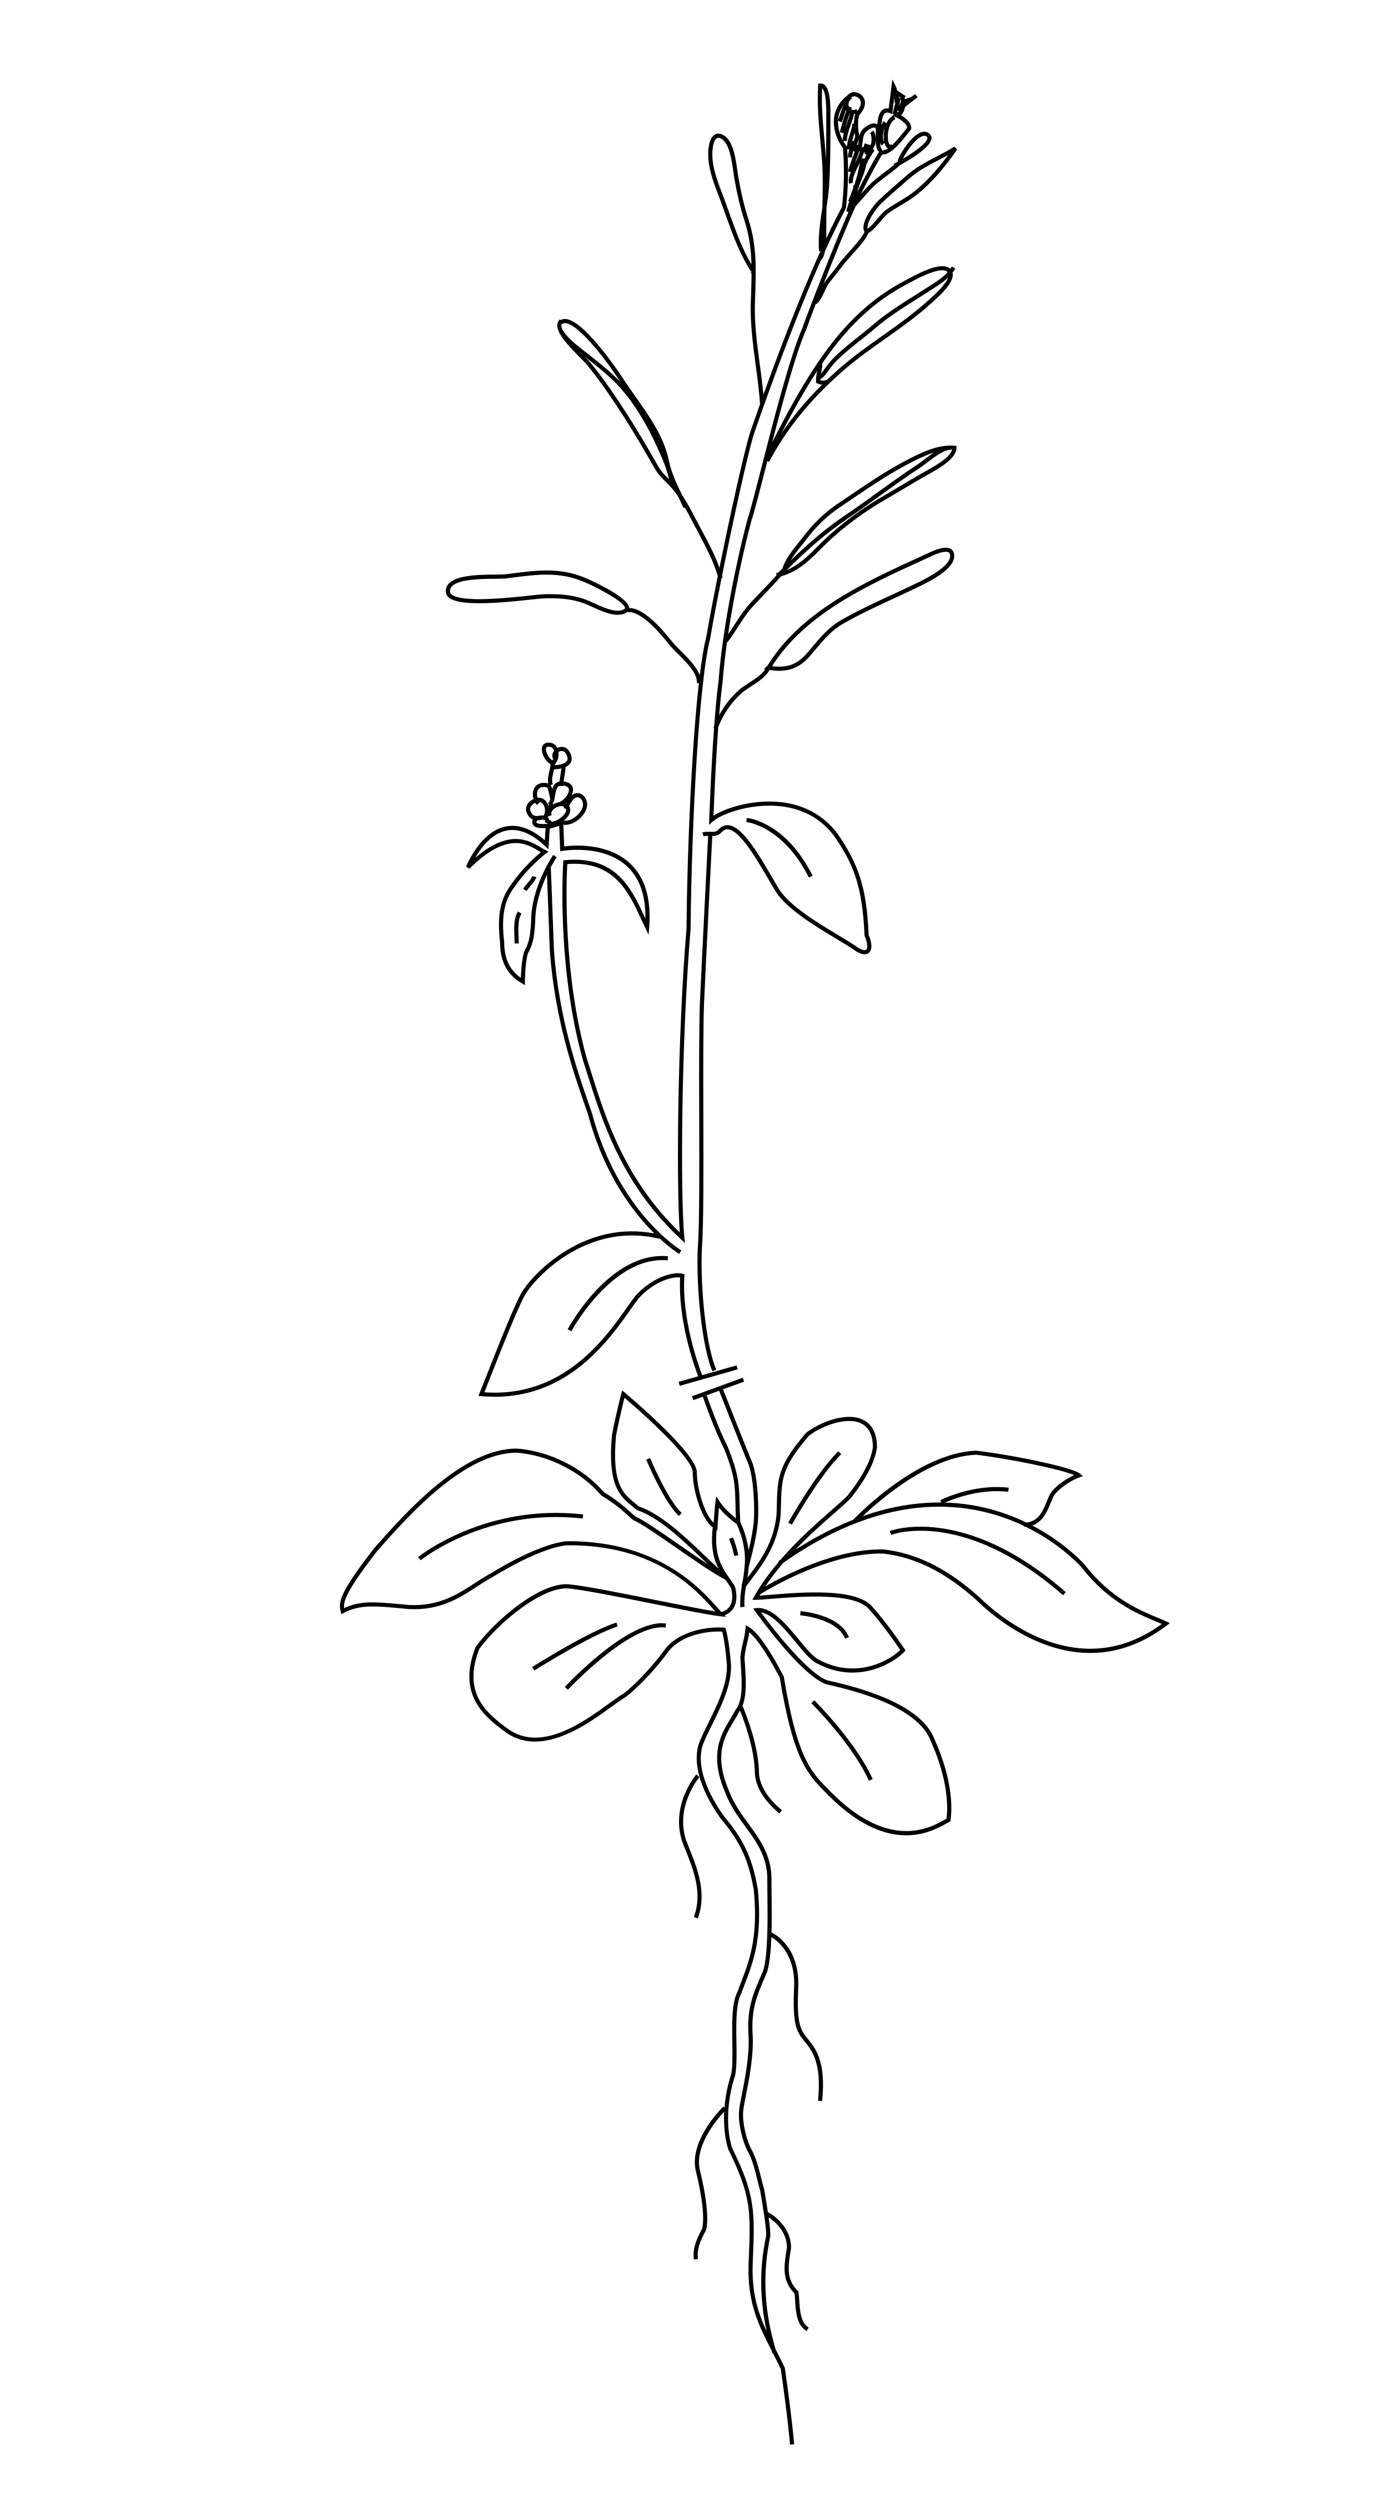 <svg width="250" height="450" xmlns="http://www.w3.org/2000/svg">
 <g>
  <title>Arabidopsis thaliana</title>
  <g id="outlines">
   <path id="svg_1" d="m124.974,345.066l0.7,0.258c1.702,-4.563 -0.082,-9.022 -1.515,-12.603c-0.186,-0.465 -0.368,-0.919 -0.533,-1.35c-2.14,-6.197 2.309,-11.438 2.354,-11.491l-0.565,-0.483c-0.048,0.055 -4.776,5.608 -2.49,12.225c0.171,0.447 0.354,0.903 0.542,1.373c1.457,3.642 3.11,7.773 1.508,12.07z"/>
   <path id="svg_2" d="m151.511,261.752l-0.527,-0.523c-4.093,4.063 -8.815,12.503 -9.014,12.859l0.653,0.359c0.048,-0.087 4.87,-8.705 8.889,-12.695z"/>
   <path id="svg_3" d="m152.204,294.955l0.698,-0.262c-1.558,-4.061 -8.419,-4.659 -8.711,-4.682l-0.06,0.738c0.066,0.004 6.682,0.577 8.074,4.206z"/>
   <path id="svg_4" d="m111.04,292.062c-4.841,1.477 -14.776,7.737 -15.197,8.005l0.401,0.625c0.102,-0.064 10.27,-6.471 15.015,-7.922l-0.219,-0.708z"/>
   <path id="svg_5" d="m101.738,303.646l0.548,0.504c0.113,-0.121 11.331,-12.066 17.577,-11.182l0.106,-0.733c-6.652,-0.941 -17.76,10.907 -18.23,11.411z"/>
   <path id="svg_6" d="m75.292,280.278l0.475,0.571c0.116,-0.096 11.828,-9.511 29.186,-7.511l0.086,-0.736c-17.669,-2.028 -29.628,7.578 -29.747,7.676z"/>
   <path id="svg_7" d="m117.09,262.459l-0.689,0.284c0.131,0.314 3.232,7.696 5.872,10.131l0.508,-0.542c-2.522,-2.327 -5.66,-9.798 -5.691,-9.873z"/>
   <path id="svg_8" d="m131.318,276.998c0.007,0.018 0.732,1.828 0.909,3.064l0.739,-0.105c-0.191,-1.325 -0.924,-3.156 -0.956,-3.233l-0.692,0.274z"/>
   <path id="svg_9" d="m157.182,320.229c-2.978,-6.651 -10.446,-14.111 -10.521,-14.184l-0.527,0.522c0.074,0.076 7.446,7.437 10.366,13.965l0.683,-0.303z"/>
   <path id="svg_10" d="m210.151,291.896c-0.494,-0.231 -1.059,-0.466 -1.682,-0.725c-3.357,-1.398 -8.43,-3.505 -13.12,-9.559c-0.82,-0.896 -4.076,-4.23 -9.424,-7.022c1.928,-0.664 2.72,-2.603 3.326,-4.093c0.189,-0.463 0.367,-0.901 0.546,-1.222c0.516,-0.853 2.304,-2.461 4.663,-3.363l0.583,-0.223l-0.475,-0.404c-1.437,-1.221 -12.647,-3.458 -18.719,-4.163c-10.31,0.359 -21.063,11.272 -22.183,12.439c-3.315,1.306 -6.796,3.071 -10.434,5.404c2.545,-2.652 5.118,-4.904 7.04,-6.582c1.294,-1.13 2.316,-2.024 2.944,-2.696c1.579,-1.96 4.294,-5.745 4.744,-9.121c0,-2.519 -0.856,-4.21 -2.546,-5.021c-3.049,-1.467 -7.878,0.519 -10.233,2.374c-5.096,5.933 -5.149,8.104 -5.276,13.352l-0.033,1.297c-0.478,5.066 -2.883,8.311 -5.245,11.421c0.075,-0.47 0.146,-1.041 0.204,-1.71l0.001,0c0.006,-0.044 0.007,-0.085 0.013,-0.13c0.036,-0.225 0.175,-0.766 0.312,-1.295c0.411,-1.592 1.1,-4.259 1.356,-6.93c0.184,-2.55 0.008,-7.657 -0.962,-10.542c-1.021,-2.365 -4.738,-11.815 -5.323,-13.305l3.804,-1.387l-0.257,-0.695l-9.138,3.333l0.257,0.695l1.691,-0.616c0.443,1.28 2.066,5.849 3.802,9.296c1.964,4.876 2.004,6.638 2.075,9.837c0.018,0.811 0.038,1.708 0.092,2.765c-0.791,-0.624 -2.148,-1.802 -2.997,-3.126l-0.542,-0.846l-0.142,0.991c-0.007,0.048 -0.16,1.137 -0.327,3.705l-0.044,-0.007c-0.002,0.014 -0.003,0.024 -0.005,0.038c-1.76,-1.727 -2.984,-6.339 -2.984,-9.054c0,-3.338 -11.669,-13.239 -13,-14.357l-0.451,-0.38l-0.151,0.569c-0.01,0.036 -0.944,3.575 -1.69,7.468c-0.837,9.145 1.512,11.065 3.584,12.758c0.28,0.23 0.558,0.454 0.824,0.696l0.138,0.078c3.855,1.236 8.235,5.429 11.753,8.799c0.336,0.322 0.662,0.633 0.979,0.935c-1.658,-1.088 -3.52,-2.376 -5.346,-3.641c-3.417,-2.365 -6.372,-4.412 -7.653,-4.922c-0.135,-0.099 -0.382,-0.322 -0.689,-0.599c-0.945,-0.852 -2.697,-2.436 -5.026,-3.805c-3.731,-4.377 -9.885,-7.459 -15.724,-7.859c-9.8,0 -20.033,11.564 -25.532,17.777l-0.127,0.144c-6.28,8.071 -6.469,9.702 -6.034,11.428l0.116,0.459l0.421,-0.221c2.908,-1.529 5.554,-1.281 10.825,-0.786l0.918,0.085c5.634,0.296 9.165,-2.021 12.28,-4.058c0.977,-0.637 1.901,-1.242 2.855,-1.739c3.117,-1.905 8.988,-5.176 13.236,-5.686c16.129,-0.184 23.463,8.12 26.594,11.657c0.076,0.084 0.149,0.169 0.219,0.248c-2.182,-0.335 -6.251,-1.153 -10.518,-2.007c-5.978,-1.199 -12.752,-2.556 -15.698,-2.859c-5.423,-0.602 -13.912,7.016 -16.943,11.265l-0.044,0.082c-3.113,8.115 1.032,12.026 5.155,15.052c6.457,5.006 14.862,-1.1 19.378,-4.383c1.009,-0.731 1.881,-1.367 2.522,-1.722c1.293,-0.964 4.571,-3.923 7.717,-8.219c2.436,-3.107 7.243,-3.695 9.676,-3.578c0.157,0.602 0.559,2.398 0.847,5.957c0.129,3.472 -1.694,7.156 -3.303,10.409c-0.654,1.322 -1.273,2.573 -1.713,3.719c-1.702,5.072 2.207,11.249 3.986,13.691c4.166,4.856 5.129,8.663 5.881,12.758c0.807,8.495 -0.777,12.625 -2.309,16.621c-0.222,0.578 -0.443,1.156 -0.633,1.69c-1.042,1.958 -0.986,5.534 -0.931,8.993c0.037,2.295 0.071,4.46 -0.212,5.88c-0.645,1.922 -1.037,3.967 -1.197,5.983l-0.201,-0.206c-0.257,0.248 -6.292,6.137 -4.951,11.652c0.896,3.559 1.659,8.128 1.13,10.331c-1.108,2.022 -1.71,3.585 -1.512,5.541l0.742,-0.074c-0.181,-1.79 0.37,-3.194 1.448,-5.156l0.034,-0.087c0.584,-2.319 -0.195,-7.066 -1.118,-10.732c-1.058,-4.355 3.096,-9.196 4.374,-10.559c-0.122,2.405 0.105,4.74 0.71,6.734c4.183,8.487 4.072,11.148 3.709,19.967l-0.019,0.418c-0.308,7.188 1.764,11.252 4.168,15.945c0.048,0.16 0.087,0.315 0.138,0.479l0.091,-0.028c0.46,0.9 0.93,1.824 1.396,2.805c1.282,8.917 1.664,13.579 1.668,13.626l0.744,-0.059c-0.004,-0.046 -0.389,-4.745 -1.681,-13.726l-0.031,-0.106c-0.545,-1.149 -1.095,-2.223 -1.628,-3.262c-3.017,-10.103 -1.579,-17.298 -0.948,-20.469c0,-0.787 -0.133,-2 -0.313,-3.305c0.97,0.639 3.298,2.484 3.302,5.466c-0.548,3.264 -0.982,5.849 1.337,8.213c0.073,0.321 0.102,0.817 0.136,1.382c0.109,1.844 0.258,4.367 2.064,5.416l0.376,-0.638c-1.461,-0.848 -1.596,-3.142 -1.695,-4.819c-0.04,-0.665 -0.074,-1.241 -0.186,-1.63l-0.027,-0.092l-0.069,-0.068c-2.129,-2.114 -1.74,-4.432 -1.197,-7.701c0,-4.249 -3.948,-6.352 -4.116,-6.439l-0.046,0.086c-0.197,-1.326 -0.424,-2.67 -0.598,-3.703l-0.094,-0.56l-0.022,-0.077c-0.116,-0.288 -0.264,-0.903 -0.437,-1.615c-0.365,-1.504 -0.865,-3.567 -1.645,-5.11c-0.902,-1.436 -1.982,-5.227 -1.623,-7.547c0.051,-0.504 0.219,-1.35 0.433,-2.423c0.551,-2.77 1.383,-6.956 1.247,-10.602c-0.357,-4.973 0.7,-7.384 2.451,-11.378l0.148,-0.346c0.447,-1.554 0.659,-3.794 0.753,-6.25c1.021,0.601 4.11,2.882 4.11,8.357c-0.188,5.421 -0.197,7.911 1.573,10.059l0.247,0.301c1.408,1.723 3.161,3.869 2.471,10.725l0.742,0.074c0.721,-7.162 -1.139,-9.437 -2.634,-11.266l-0.245,-0.302c-1.602,-1.944 -1.59,-4.337 -1.408,-9.581c0,-6.73 -4.304,-8.956 -4.829,-9.202c0.066,-2.399 0.035,-4.949 0.007,-7.24c-0.014,-1.093 -0.027,-2.112 -0.028,-3.024c-0.227,-3.938 -2.098,-6.505 -4.078,-9.222c-1.324,-1.816 -2.694,-3.695 -3.596,-6.086c-2.721,-6.454 -0.808,-9.625 0.88,-12.423c0.345,-0.573 0.673,-1.116 0.956,-1.675c0.068,-0.084 0.115,-0.189 0.176,-0.28c1.669,4.182 2.574,7.889 2.679,11.003c0,3.893 3.693,6.943 4.433,7.516l0.458,-0.584c-0.692,-0.536 -4.145,-3.381 -4.146,-6.942c-0.11,-3.287 -1.068,-7.176 -2.846,-11.56c-0.054,-0.136 -0.093,-0.229 -0.121,-0.302c0.792,-1.982 0.615,-4.808 0.441,-7.37c-0.031,-0.454 -0.061,-0.901 -0.086,-1.277c0.091,-0.993 0.269,-1.744 0.458,-2.542c0.147,-0.62 0.298,-1.257 0.402,-2.011c1.405,1.148 3.211,3.83 5.497,8.157c2.302,13.874 4.634,17.057 7.919,20.32c11.324,11.96 19.234,7.532 22.212,5.865c0.158,-0.087 0.301,-0.169 0.429,-0.235l0.166,-0.089l0.027,-0.185c0.266,-1.854 0.525,-6.975 -2.816,-14.437c-2.51,-6.903 -14.836,-9.728 -19.427,-10.776c-3.533,-1.337 -9.707,-9.214 -11.886,-12.218c2.11,0.357 4.289,3.003 6.234,5.365c1.457,1.769 2.715,3.296 3.852,3.822c7.838,4.179 14.519,-0.695 15.752,-2.122l0.182,-0.21l-0.153,-0.231c-0.028,-0.044 -2.847,-4.321 -5.805,-7.625c-2.836,-3.442 -12.829,-2.617 -18.197,-2.174c-0.853,0.072 -1.584,0.133 -2.139,0.163c0.049,-0.084 0.104,-0.169 0.155,-0.253c0.808,-0.51 12.039,-7.505 22.09,-7.321c6.153,0.662 12.06,3.779 18.068,9.537c3.461,3.081 10.649,8.356 19.262,8.356c4.352,0 9.069,-1.347 13.851,-5.005l0.484,-0.37l-0.554,-0.264zm-34.332,-30.039c5.741,0.671 15.032,2.552 17.66,3.66c-2.056,0.941 -3.724,2.384 -4.328,3.383c-0.208,0.372 -0.395,0.83 -0.592,1.316c-0.695,1.705 -1.476,3.623 -3.687,3.842c-3.915,-1.891 -8.837,-3.426 -14.653,-3.596c1.541,-0.681 6.305,-2.531 11.381,-1.94l0.087,-0.735c-6.384,-0.747 -12.097,2.139 -12.337,2.262l0.21,0.404c-4.273,-0.047 -9.014,0.644 -14.18,2.464c3.224,-3.056 12.15,-10.767 20.439,-11.059zm-44.754,-1.46c-1.734,-3.443 -3.351,-8.003 -3.782,-9.247l2.243,-0.818c0.568,1.447 4.309,10.955 5.328,13.314c0.927,2.762 1.094,7.734 0.915,10.218c-0.178,1.862 -0.576,3.728 -0.937,5.222c-0.314,-2.638 -1.284,-4.68 -1.494,-5.099c-0.085,-1.368 -0.11,-2.482 -0.132,-3.462c-0.071,-3.18 -0.113,-5.099 -2.141,-10.128zm-4.029,19.711c-3.551,-3.401 -7.965,-7.628 -11.965,-8.945c-0.258,-0.231 -0.525,-0.448 -0.794,-0.669c-2.024,-1.653 -4.117,-3.363 -3.32,-12.083c0.56,-2.92 1.233,-5.659 1.526,-6.809c4.498,3.822 12.282,11.044 12.282,13.408c0,2.995 1.429,8.271 3.611,9.922c-0.421,3.53 0.175,5.736 1.05,7.426c-0.721,-0.655 -1.522,-1.422 -2.389,-2.251zm-24.598,-2.692c-0.156,0 -0.313,0.001 -0.471,0.003c-4.43,0.527 -10.409,3.856 -13.556,5.78c-0.965,0.503 -1.903,1.116 -2.896,1.766c-3.019,1.971 -6.453,4.205 -11.816,3.935l-0.901,-0.084c-5.164,-0.484 -7.876,-0.741 -10.806,0.648c-0.175,-1.149 0.289,-3 5.985,-10.321l0.112,-0.127c5.42,-6.126 15.509,-17.526 24.946,-17.526c5.643,0.386 11.616,3.387 15.219,7.645l0.096,0.08c2.289,1.339 3.96,2.847 4.957,3.748c0.381,0.345 0.633,0.571 0.806,0.687l0.073,0.038c1.172,0.447 4.264,2.588 7.537,4.856c3.344,2.315 6.798,4.705 8.964,5.836c0.036,0.05 0.072,0.105 0.107,0.155c0.323,0.464 0.628,0.903 0.892,1.356c0.348,1.413 0.255,2.519 -0.276,3.287c-0.464,0.667 -1.16,0.908 -1.482,0.986c-0.214,-0.223 -0.46,-0.496 -0.76,-0.836c-2.897,-3.274 -10.541,-11.912 -26.732,-11.912zm36.557,10.368c4.859,-0.4 14.97,-1.236 17.568,1.915c2.528,2.824 4.951,6.363 5.587,7.308c-1.541,1.533 -7.579,5.511 -14.662,1.74c-1,-0.464 -2.267,-2.001 -3.608,-3.628c-2.282,-2.769 -4.866,-5.902 -7.587,-5.664l-0.637,0.058l0.364,0.522c0.078,0.111 8.072,11.359 12.718,13.114c4.532,1.036 16.57,3.797 18.952,10.345c3.167,7.076 3.039,11.945 2.794,13.874c-0.086,0.047 -0.177,0.1 -0.274,0.153c-2.84,1.59 -10.381,5.809 -21.311,-5.733c-3.195,-3.173 -5.46,-6.28 -7.728,-19.985l-0.037,-0.112c-2.677,-5.074 -4.677,-7.886 -6.293,-8.848l-0.51,-0.304l-0.054,0.588c-0.091,0.993 -0.269,1.744 -0.458,2.542c-0.187,0.787 -0.379,1.599 -0.475,2.699c0.024,0.433 0.054,0.88 0.086,1.338c0.203,2.989 0.433,6.377 -0.935,8.039l-0.045,0.07c-0.275,0.545 -0.602,1.088 -0.947,1.661c-1.69,2.802 -3.794,6.29 -0.933,13.077c0.932,2.47 2.332,4.39 3.685,6.247c1.915,2.627 3.723,5.108 3.937,8.811c0,0.894 0.013,1.916 0.027,3.012c0.058,4.639 0.138,10.993 -0.742,14.061l-0.131,0.299c-1.796,4.099 -2.881,6.573 -2.511,11.714c0.132,3.547 -0.69,7.682 -1.234,10.416c-0.218,1.095 -0.389,1.956 -0.441,2.476c-0.395,2.547 0.78,6.522 1.714,8c0.724,1.438 1.212,3.453 1.57,4.924c0.18,0.742 0.323,1.333 0.454,1.676l0.088,0.522c0.381,2.258 1.02,6.036 1.026,7.639c-0.561,2.787 -1.772,8.823 0.069,17.279c-1.598,-3.446 -2.731,-7.032 -2.502,-12.377l0.017,-0.412c0.36,-8.727 0.481,-11.668 -3.762,-20.265c-1.105,-3.658 -0.892,-8.611 0.568,-12.971c0.31,-1.54 0.275,-3.747 0.239,-6.082c-0.054,-3.365 -0.109,-6.844 0.865,-8.681c0.21,-0.579 0.43,-1.151 0.65,-1.726c1.562,-4.073 3.178,-8.286 2.35,-16.985c-0.775,-4.231 -1.765,-8.141 -6.032,-13.114c-1.693,-2.327 -5.458,-8.253 -3.87,-12.985c0.422,-1.099 1.033,-2.334 1.68,-3.643c1.648,-3.33 3.516,-7.105 3.379,-10.778c-0.372,-4.621 -0.927,-6.312 -0.95,-6.384l-0.078,-0.231l-0.247,-0.019c-2.472,-0.194 -7.86,0.372 -10.588,3.855c-3.101,4.234 -6.307,7.13 -7.525,8.042c-0.639,0.353 -1.486,0.969 -2.558,1.745c-4.662,3.387 -12.467,9.058 -18.486,4.39c-4.081,-2.995 -7.822,-6.556 -4.926,-14.154c3.373,-4.706 11.527,-11.436 16.228,-10.919c2.914,0.299 9.669,1.654 15.631,2.85c5.077,1.018 9.872,1.98 11.599,2.15l1.04,0.104l-0.286,-0.285c0.457,-0.17 1.053,-0.501 1.502,-1.144c0.671,-0.959 0.799,-2.287 0.381,-3.947l-0.038,-0.094c-0.286,-0.496 -0.609,-0.961 -0.952,-1.453c-1.323,-1.899 -2.806,-4.038 -2.331,-8.739l0.125,0.073l0.036,-0.602c0.096,-1.623 0.193,-2.756 0.263,-3.467c1.226,1.533 2.826,2.703 3.175,2.95c0.262,0.533 1.866,3.984 1.428,7.712c-0.01,0.064 -0.016,0.116 -0.016,0.157c-0.18,2.142 -0.539,3.237 -0.542,3.248l0.071,0.037c-0.404,2.159 -0.281,3.737 -0.275,3.814l0.744,-0.061c-0.001,-0.017 -0.12,-1.573 0.275,-3.664c0.241,-0.324 0.484,-0.644 0.731,-0.971c2.351,-3.093 5.014,-6.599 5.523,-11.991l0.034,-1.324c0.127,-5.208 0.174,-7.157 5.046,-12.84c2.239,-1.755 6.75,-3.508 9.393,-2.238c1.41,0.679 2.125,2.145 2.128,4.305c-0.423,3.152 -3.053,6.807 -4.566,8.688c-0.583,0.624 -1.593,1.505 -2.872,2.622c-2.46,2.148 -5.98,5.228 -9.163,8.9c-0.135,0.095 -0.269,0.184 -0.404,0.281l0.075,0.105c-1.667,1.96 -3.229,4.078 -4.474,6.312l-0.307,0.55l0.633,0c0.591,-0.004 1.59,-0.087 2.856,-0.192zm38.619,0.847c-6.122,-5.87 -12.171,-9.053 -18.529,-9.734c-8.546,-0.158 -17.852,4.701 -21.249,6.662c1,-1.497 2.118,-2.931 3.289,-4.286c19.121,-13.38 34.072,-11.019 43.318,-6.599l0,0.148c0.095,0 0.184,-0.01 0.275,-0.015c5.74,2.803 9.222,6.363 10.059,7.276c4.792,6.188 9.975,8.342 13.404,9.769c0.386,0.16 0.747,0.311 1.085,0.457c-13.625,9.959 -26.652,0.77 -31.651,-3.679z"/>
   <path id="svg_11" d="m160.245,275.591l0.281,0.686c0.126,-0.05 12.864,-4.916 30.945,10.862l0.492,-0.557c-18.424,-16.077 -31.586,-11.044 -31.718,-10.991z"/>
   <path id="svg_12" d="m102.242,239.279l0.659,0.35c0.073,-0.139 7.458,-13.675 17.354,-12.768l0.068,-0.738c-10.397,-0.936 -17.771,12.579 -18.08,13.157z"/>
   <path id="svg_13" d="m145.691,157.95l0.668,-0.331c-4.886,-9.705 -11.583,-10.365 -11.866,-10.388l-0.063,0.738c0.065,0.005 6.574,0.676 11.261,9.982z"/>
   <path id="svg_14" d="m86.305,108.588c3.033,0 6.572,-0.373 9.155,-0.647c1.27,-0.134 2.272,-0.24 2.745,-0.248c0.267,-0.004 0.532,-0.007 0.795,-0.007c2.476,0 4.269,0.253 5.994,0.847c0.488,0.168 1.075,0.435 1.697,0.718c1.464,0.665 3.124,1.42 4.569,1.42c0.31,0 0.603,-0.036 0.869,-0.106c0.42,-0.11 0.717,-0.275 0.915,-0.48l0.012,0.103c1.195,-0.133 3.453,0.755 7.379,5.733c0.416,0.527 1.017,1.125 1.653,1.759c1.594,1.586 3.578,3.56 3.423,5.255l0.365,0.033c-1.252,11.123 -2.082,29.161 -2.23,44.23c-1.61,19.182 -1.857,45.788 -1.202,54.646c-9.857,-9.493 -13.259,-20.264 -16.006,-28.959c-0.242,-0.767 -0.48,-1.519 -0.712,-2.238c-4.43,-15.735 -3.69,-32.613 -3.549,-35.115c8.399,-0.653 10.994,4.936 13.282,9.868c0.255,0.55 0.507,1.093 0.762,1.618l0.603,1.239l0.105,-1.373c0.399,-5.204 -0.812,-9.109 -3.599,-11.608c-4.041,-3.623 -10.058,-3.137 -11.71,-2.922l-0.157,-3.899c0.111,0.015 0.225,0.024 0.34,0.024c0.416,0 0.859,-0.097 1.312,-0.293c1.333,-0.574 2.43,-1.845 2.609,-3.022c0.107,-0.703 -0.127,-1.459 -0.595,-1.927c-0.369,-0.368 -0.855,-0.533 -1.371,-0.456c-0.307,0.044 -0.574,0.198 -0.814,0.404c0.128,-0.265 0.226,-0.533 0.257,-0.79c0.094,-0.765 -0.301,-1.353 -1.084,-1.612c-0.21,-0.07 -0.407,-0.112 -0.596,-0.139c0.038,-0.279 0.087,-0.571 0.134,-0.859c0.107,-0.639 0.205,-1.246 0.194,-1.714c0.414,-0.186 0.721,-0.429 0.907,-0.734c0.305,-0.501 0.283,-1.121 -0.067,-1.841c-0.534,-1.1 -1.51,-1.242 -2.239,-0.896c-0.025,0.012 -0.047,0.029 -0.071,0.041c-0.228,-0.491 -0.618,-0.824 -1.121,-0.921c-1.201,-0.232 -1.531,0.45 -1.617,0.756c-0.271,0.966 0.572,2.617 1.526,3.055c-0.001,0.35 -0.096,0.781 -0.204,1.239c-0.172,0.724 -0.36,1.529 -0.213,2.269c-0.189,-0.072 -0.429,-0.116 -0.756,-0.121c-0.883,-0.016 -1.505,0.367 -1.822,1.072c-0.245,0.544 -0.255,1.217 -0.069,1.832c-0.085,0.042 -0.169,0.079 -0.257,0.135c-1.112,0.707 -1.403,1.695 -0.799,2.71c0.286,0.48 0.597,0.719 0.932,0.839c-0.068,0.123 -0.116,0.253 -0.12,0.394c-0.007,0.291 0.09,0.545 0.28,0.735c0.45,0.447 1.299,0.43 1.978,0.413c0.047,-0.001 0.098,-0.001 0.148,-0.003l-0.131,2.203c-2.429,-2.096 -4.794,-2.931 -7.041,-2.482c-3.917,0.783 -6.303,5.298 -7.147,7.202l0.605,0.411c6.703,-6.654 10.183,-4.581 12.486,-3.208c0.132,0.079 0.26,0.155 0.383,0.227c-0.964,0.795 -3.311,2.866 -5.22,5.639c-2.084,2.635 -2.7,5.718 -2.131,10.6c0,4.504 2.232,6.354 3.911,7.355l0.565,0.336l0,-0.654c0,-0.031 0.007,-3.123 0.52,-5.019c0.768,-1.526 1.153,-2.291 1.345,-5.907c0,-3.066 1.088,-6.102 2.107,-8.281c0.081,1.987 0.249,6.283 0.504,13.492c0.876,12.351 4.242,22.027 6.47,28.43l0.442,1.269c2.891,10.817 8.146,17.625 11.93,21.367c-12.164,-2.341 -21.14,6.48 -23.613,10.164c-1.1,1.404 -4.64,10.386 -6.755,15.756c-0.466,1.182 -0.857,2.176 -1.13,2.854l-0.186,0.461l0.499,0.046c0.838,0.075 1.653,0.11 2.447,0.11c13.374,0 20.553,-10.182 24.511,-15.797c0.507,-0.719 0.953,-1.351 1.328,-1.843c2.832,-3.142 6.109,-4.016 7.537,-3.836c-0.395,7.773 2.545,15.951 3.251,17.79l-3.523,1.001l0.204,0.712l10.444,-2.963l-0.204,-0.712l-6.201,1.759c-0.651,-1.681 -3.7,-10.041 -3.208,-17.862l0.019,-0.297l-0.289,-0.081c-1.603,-0.456 -5.437,0.504 -8.605,4.022c-0.398,0.52 -0.851,1.161 -1.364,1.89c-4.06,5.758 -11.578,16.42 -25.78,15.413c0.254,-0.635 0.576,-1.456 0.945,-2.392c1.963,-4.982 5.616,-14.251 6.665,-15.594c2.475,-3.688 11.587,-12.611 23.846,-9.661l0.027,-0.108c2.091,1.935 3.561,2.822 3.602,2.846l0.379,-0.637c-0.113,-0.067 -11.305,-6.816 -16.062,-24.616l-0.45,-1.296c-2.215,-6.366 -5.563,-15.987 -6.431,-28.227c-0.369,-10.436 -0.558,-14.776 -0.559,-14.818l-0.008,0c0.592,-1.109 1.05,-1.795 1.064,-1.814l-0.618,-0.416c-0.163,0.238 -3.981,5.904 -3.98,11.855c-0.182,3.442 -0.545,4.161 -1.293,5.663c-0.414,1.506 -0.528,3.562 -0.56,4.611c-1.418,-0.983 -2.997,-2.727 -2.999,-6.408c-0.554,-4.771 -0.001,-7.603 1.989,-10.119c2.36,-3.425 5.482,-5.817 5.514,-5.841l0.474,-0.36l-0.534,-0.265c-0.257,-0.127 -0.533,-0.293 -0.834,-0.472c-2.174,-1.296 -5.702,-3.401 -11.853,1.887c1.143,-1.97 3.047,-4.407 5.672,-4.931c2.176,-0.433 4.517,0.514 6.964,2.82l0.582,0.548l0.219,-3.687l1.714,-0.524l0.184,4.573l0.421,-0.075c0.072,-0.012 7.158,-1.216 11.503,2.683c2.337,2.098 3.485,5.294 3.42,9.514c-0.039,-0.084 -0.078,-0.169 -0.118,-0.254c-2.42,-5.216 -5.162,-11.129 -14.347,-10.269l-0.315,0.03l-0.022,0.313c-0.013,0.184 -1.255,18.596 3.56,35.695c0.236,0.731 0.472,1.481 0.715,2.247c2.837,8.982 6.368,20.16 16.917,29.949l0.721,0.67l-0.096,-0.976c-0.753,-7.668 -0.551,-35.578 1.12,-55.517c0.196,-19.88 1.57,-44.885 3.538,-52.35c0.488,-2.855 1.218,-6.702 2.047,-10.851l0.183,-0.05c-0.032,-0.116 -0.071,-0.228 -0.104,-0.343c1.994,-9.956 4.532,-21.524 5.693,-25.366c1.217,-3.562 6.489,-18.755 12.096,-31.398c0.384,-0.352 0.624,-0.96 0.77,-1.713c1.241,-2.73 2.491,-5.308 3.708,-7.575l0.041,-0.128c0.308,-2.446 0.392,-4.74 0.386,-6.601l0.51,0.103c-0.31,0.761 -0.485,1.473 -0.322,2.1l0.722,-0.186c-0.191,-0.733 0.373,-1.878 0.919,-2.986c0.101,-0.204 0.201,-0.41 0.299,-0.616c-0.205,1.417 -0.599,2.844 -1.026,4.1l-0.174,0.031c0.025,0.135 0.019,0.304 -0.008,0.497c-0.321,0.89 -0.643,1.671 -0.899,2.251l0.2,0.087c-0.219,0.632 -0.43,1.266 -0.519,1.8l0.389,0.122c-2.399,5.41 -7.005,17.162 -8.275,20.769c-2.254,5.097 -5.199,16.596 -7.351,24.992c-1.069,4.173 -1.993,7.776 -2.551,9.505c-1.624,5.913 -4.481,19.055 -5.232,29.123c-0.302,2.252 -0.564,5.127 -0.786,8.119c-0.042,0.108 -0.089,0.214 -0.128,0.323l0.101,0.036c-0.573,7.881 -0.865,16.439 -0.869,16.559l-0.03,0.885l0.656,-0.601c1.372,-1.258 6.497,-3.268 11.828,-2.793c4.229,0.376 7.593,2.171 9.991,5.324c3.437,4.949 5.141,8.898 5.529,17.954l0.031,0.135c0.474,1.061 0.598,2.159 0.275,2.45c-0.205,0.184 -0.738,0.061 -1.388,-0.304c-0.847,-0.632 -2.149,-1.413 -3.656,-2.317c-3.78,-2.269 -8.958,-5.377 -10.794,-8.502c-0.337,-0.565 -0.692,-1.173 -1.058,-1.802c-2.496,-4.286 -5.325,-9.143 -7.834,-9.471c-0.652,-0.085 -1.247,0.131 -1.787,0.668c-0.463,0.553 -0.947,0.534 -1.616,0.504c-0.422,-0.018 -0.9,-0.039 -1.386,0.123l0.236,0.702c0.261,-0.086 0.53,-0.1 0.81,-0.095c-0.078,1.524 -1.131,22.126 -1.487,30.101c-0.17,4.55 -0.146,12.729 -0.124,20.639c0.028,9.542 0.056,19.41 -0.249,23.246c-0.368,7.855 0.892,18.528 2.643,22.392l0.68,-0.304c-1.713,-3.781 -2.942,-14.291 -2.58,-22.042c0.307,-3.856 0.278,-13.738 0.251,-23.296c-0.022,-7.902 -0.046,-16.074 0.123,-20.606c0.358,-8.01 1.42,-28.769 1.488,-30.11c0.594,-0.001 1.218,-0.108 1.76,-0.756c0.348,-0.346 0.72,-0.486 1.139,-0.433c2.145,0.28 5.116,5.382 7.285,9.107c0.368,0.632 0.724,1.242 1.06,1.807c1.931,3.286 7.202,6.45 11.051,8.76c1.49,0.894 2.777,1.667 3.633,2.301c1.041,0.59 1.813,0.669 2.297,0.236c0.715,-0.641 0.418,-2.127 -0.063,-3.235c-0.361,-8.279 -1.687,-12.558 -5.667,-18.287c-2.503,-3.292 -6.144,-5.238 -10.529,-5.628c-4.794,-0.427 -9.593,1.076 -11.747,2.488c0.087,-2.324 0.374,-9.428 0.857,-15.991c0.894,-2.265 2.345,-4.391 4.132,-6.021c0.441,-0.401 1.09,-0.824 1.778,-1.27c1.292,-0.84 2.733,-1.786 3.309,-2.953c0.63,0.093 1.211,0.147 1.743,0.147c2.23,0 3.939,-0.815 5.539,-2.641c0.386,-0.441 0.755,-0.88 1.117,-1.312c1.443,-1.721 2.806,-3.346 4.875,-4.528c2.963,-1.694 6.098,-3.144 9.132,-4.545c1.648,-0.761 3.352,-1.55 5.015,-2.37c4.036,-1.991 5.954,-3.751 5.863,-5.381c-0.048,-0.88 -0.604,-1.384 -1.523,-1.384c-1.148,0 -2.697,0.741 -3.623,1.184c-0.139,0.067 -0.261,0.124 -0.36,0.17l-0.324,0.147c-10.181,4.635 -21.72,9.888 -27.781,19.697l-0.668,0.664l0.223,0.036c-0.559,0.899 -1.816,1.718 -2.943,2.45c-0.715,0.464 -1.388,0.902 -1.875,1.345c-1.396,1.273 -2.564,2.785 -3.462,4.447c0.185,-2.246 0.394,-4.355 0.627,-6.092c0.168,-2.244 0.44,-4.642 0.78,-7.076l0.072,0.057c0.565,-0.701 1.153,-1.61 1.776,-2.572c0.899,-1.389 1.828,-2.824 2.865,-3.945c0.637,-0.687 1.293,-1.37 1.95,-2.055c1.036,-1.08 2.098,-2.19 3.094,-3.326c2.689,-0.694 4.836,-2.562 6.756,-4.519c3.598,-3.67 7.494,-6.662 12.262,-9.419c1.003,-0.58 2.009,-1.18 3.016,-1.781c1.26,-0.752 2.563,-1.529 3.841,-2.253l0.485,-0.27c1.832,-1.01 5.242,-2.89 5.222,-4.882l-0.003,-0.336l-0.337,-0.03c-0.115,-0.01 -0.228,-0.004 -0.342,-0.009l0.001,-0.019c-0.125,-0.013 -0.257,0.001 -0.386,0.009c-2.469,0.001 -4.831,1.057 -7.05,2.168c-3.975,1.99 -7.666,4.492 -11.236,6.912c-0.627,0.425 -1.255,0.85 -1.884,1.274c-2.482,1.668 -4.483,3.56 -6.3,5.954c-0.273,0.36 -0.572,0.732 -0.88,1.115c-1.137,1.415 -2.406,3.007 -2.946,4.699c-0.013,0.014 -0.028,0.027 -0.041,0.041l-0.001,-0.001c-0.003,0.004 -0.007,0.007 -0.01,0.012c-0.238,0.235 -0.471,0.462 -0.713,0.704l0.005,0.005c-0.12,0.025 -0.238,0.056 -0.36,0.076l0.063,0.378c-0.906,1.016 -1.863,2.015 -2.797,2.988c-0.66,0.688 -1.32,1.374 -1.959,2.065c-1.082,1.167 -2.071,2.696 -2.944,4.045c-0.353,0.545 -0.693,1.066 -1.022,1.544c1.195,-8.028 3.043,-16.229 4.227,-20.541c0.561,-1.734 1.487,-5.348 2.559,-9.533c0.093,-0.365 0.19,-0.743 0.287,-1.119l0.298,0.157c2.787,-5.222 6.316,-9.81 10.996,-14.27c0.025,-0.016 0.051,-0.027 0.075,-0.043l-0.011,-0.016c0.657,-0.625 1.337,-1.248 2.04,-1.87c2.443,-2.158 5.156,-4.075 7.78,-5.93c2.848,-2.013 5.794,-4.095 8.419,-6.499l0.24,-0.216c1.062,-0.951 3.55,-3.178 3.561,-4.822c0.001,-0.14 -0.021,-0.27 -0.054,-0.396c0.18,-0.23 0.354,-0.471 0.514,-0.736l-0.639,-0.382c-0.091,0.15 -0.188,0.289 -0.286,0.426c-0.004,-0.004 -0.007,-0.008 -0.01,-0.012c-1.373,-1.261 -4.624,0.226 -7.622,1.845l-0.45,0.241c-5.735,2.993 -10.468,7.291 -14.893,13.528c-3.578,5.045 -6.484,10.479 -9.09,15.63c1.969,-7.596 4.308,-16.211 6.168,-20.418c0.348,-0.989 0.946,-2.584 1.677,-4.489l0.032,0.052c0.687,-0.422 1.138,-1.403 1.574,-2.351c0.221,-0.48 0.43,-0.934 0.636,-1.23c0.407,-0.583 0.866,-1.148 1.31,-1.695c0.436,-0.538 0.888,-1.093 1.3,-1.676c0.264,-0.373 0.827,-1 1.478,-1.725c1.681,-1.872 2.862,-3.248 3.137,-4.151c0.73,-0.356 1.405,-1.148 2.117,-1.99c0.521,-0.616 1.059,-1.253 1.561,-1.615c0.694,-0.5 1.455,-0.954 2.191,-1.393c0.875,-0.522 1.78,-1.063 2.598,-1.693c3.251,-2.502 5.598,-5.613 7.542,-8.332l-0.504,-0.527c-1.033,0.649 -2.128,1.219 -3.186,1.768c-1.817,0.944 -3.696,1.922 -5.32,3.331l-0.555,0.481c-1.514,1.312 -3.079,2.668 -4.565,4.058c-0.835,0.781 -3.485,4.098 -2.571,5.713c-0.218,0.759 -2.068,2.82 -3,3.858c-0.667,0.742 -1.244,1.384 -1.531,1.793c-0.398,0.563 -0.841,1.109 -1.27,1.636c-0.452,0.557 -0.919,1.133 -1.342,1.738c-0.094,0.135 -0.185,0.294 -0.274,0.462c2.006,-5.113 4.412,-11.032 5.738,-13.89c0.021,-0.07 0.054,-0.158 0.084,-0.242l0.019,0.017c0.423,-0.453 0.825,-0.919 1.229,-1.385c0.823,-0.952 1.673,-1.937 2.703,-2.793c0.532,-0.442 1.12,-0.885 1.69,-1.314c0.807,-0.607 1.634,-1.236 2.36,-1.898c1.716,-0.939 5.558,-3.211 5.669,-4.807c0.019,-0.28 -0.057,-0.678 -0.528,-0.986c-0.306,-0.199 -0.825,-0.367 -1.558,-0.039c-1.79,0.801 -3.86,4.165 -4.001,5.139l0.067,0.01c-0.034,0.033 -0.073,0.064 -0.108,0.097c-0.266,0.144 -0.506,0.268 -0.683,0.352l0.083,0.173c-0.559,0.467 -1.161,0.924 -1.752,1.368c-0.576,0.434 -1.173,0.882 -1.718,1.336c-0.958,0.796 -1.751,1.681 -2.506,2.553c1.228,-2.53 3.121,-5.992 3.816,-7.106c1.545,0.06 3.222,-2.034 4.465,-3.596c0.249,-0.313 0.474,-0.596 0.667,-0.819l0.071,-0.081l0.016,-0.107c0.161,-1.124 -1.097,-2.041 -1.88,-2.496l0.039,-0.026c0.013,-0.008 0.019,-0.021 0.031,-0.03l0.109,0.043c0.034,-0.085 0.078,-0.173 0.115,-0.259c0.262,-0.302 0.381,-0.672 0.429,-0.959c0.043,-0.096 0.087,-0.19 0.128,-0.286l2.193,-1.694l-0.458,-0.584l-0.695,0.537l-0.499,0.165c-0.252,0.084 -0.433,0.167 -0.57,0.243l-0.057,-0.089l-0.084,-0.117c0.006,-0.016 0.007,-0.027 0.022,-0.048l0.207,-0.308l-1.538,-1.019c-0.081,-0.316 -0.186,-0.625 -0.324,-0.896l-0.551,-1.094l-0.659,5.235c-0.407,-0.07 -0.762,0 -1.061,0.205c-0.562,0.387 -0.877,1.207 -0.994,2.653c-0.05,-0.033 -0.103,-0.061 -0.159,-0.086c-0.502,-0.218 -1.15,-0.041 -1.966,0.538c-0.662,0.438 -0.949,1.027 -1.097,1.616l0.005,-0.035l-0.02,-0.074c-0.005,-0.019 -0.51,-1.896 -0.026,-3.605c1.226,-1.341 1.117,-2.371 0.938,-2.87c-0.237,-0.667 -0.856,-1.163 -1.578,-1.264c-0.586,-0.084 -1.126,0.118 -1.455,0.538c-1.45,1.127 -2.271,2.532 -2.441,4.178c-0.226,2.192 0.809,4.33 1.604,5.308c0.074,0.758 0.471,5.356 -0.189,10.663c-0.924,1.724 -1.867,3.627 -2.81,5.636c0.016,-0.561 0.014,-1.137 0.007,-1.701l-0.004,-0.51c-0.002,-1.099 0.018,-2.206 0.043,-3.315c0.198,-1.326 0.391,-2.687 0.474,-4.042c0.234,-3.827 0.233,-7.473 0.231,-11.334l0,-1.257l0.001,-0.204c0.01,-1.999 -0.095,-4.401 -0.994,-5.23c-0.248,-0.228 -0.549,-0.336 -0.874,-0.31l-0.322,0.026l-0.021,0.32c-0.213,3.289 0.093,6.629 0.39,9.859c0.125,1.359 0.254,2.764 0.34,4.131c0.154,2.438 0.098,4.962 0.044,7.404c-0.004,0.191 -0.009,0.382 -0.013,0.573c-0.02,0.136 -0.041,0.271 -0.061,0.406c-0.362,2.406 -0.737,4.893 -0.541,7.465l0.261,-0.019c-3.956,8.746 -7.807,18.985 -10.28,25.849c-0.171,-1.874 -0.421,-3.752 -0.668,-5.583c-0.471,-3.501 -0.957,-7.12 -0.863,-10.67c0.016,-0.626 0.037,-1.242 0.057,-1.848c0.154,-4.744 0.288,-8.841 -1.243,-13.535c-0.712,-2.184 -1.267,-4.508 -1.802,-7.538c-0.055,-0.313 -0.108,-0.693 -0.166,-1.113c-0.308,-2.22 -0.73,-5.261 -2.368,-6.336c-0.609,-0.401 -1.161,-0.479 -1.639,-0.232c-1.049,0.539 -1.222,2.435 -1.247,3.225c-0.087,2.698 0.899,5.275 1.851,7.767l0.137,0.359c0.404,1.059 0.781,2.115 1.157,3.166c1.281,3.584 2.492,6.968 4.581,10.207l0.081,-0.052c0,0.071 0,0.143 0,0.214c-0.154,-0.011 -0.242,-0.121 -0.253,-0.147c0.054,0.193 0.157,0.279 0.253,0.315c-0.007,1.194 -0.046,2.412 -0.087,3.676c-0.02,0.608 -0.04,1.225 -0.057,1.853c-0.095,3.609 0.395,7.258 0.87,10.788c0.318,2.362 0.646,4.805 0.792,7.201c-0.87,2.442 -1.511,4.302 -1.847,5.284c-1.118,3.702 -3.499,14.494 -5.453,24.155c-0.859,-2.376 -2.034,-4.581 -3.271,-6.885c-0.386,-0.72 -0.775,-1.444 -1.155,-2.178c-0.666,-1.286 -1.436,-2.718 -2.319,-4.045c-0.022,-0.046 -0.044,-0.093 -0.066,-0.139c-0.952,-1.982 -1.852,-3.856 -2.303,-6.055c-0.869,-4.236 -3.459,-7.897 -5.963,-11.437c-0.819,-1.158 -1.666,-2.355 -2.418,-3.53c-0.066,-0.104 -6.835,-10.439 -10.307,-10.516c-0.307,-0.003 -0.589,0.075 -0.839,0.218l-0.115,-0.125c-0.175,0.158 -0.295,0.344 -0.371,0.553c-0.018,0.023 -0.04,0.039 -0.057,0.064l0.029,0.02c-0.036,0.123 -0.062,0.25 -0.066,0.389c-0.046,1.649 2.387,4.099 4.163,5.889c0.551,0.555 1.026,1.034 1.276,1.343c2.527,3.117 4.665,6.325 6.424,9.052c2.119,3.287 3.995,6.52 5.707,9.525c0.545,0.957 1.328,1.746 2.084,2.51c0.528,0.533 1.075,1.084 1.523,1.679c0.225,0.298 0.436,0.614 0.648,0.93c0.311,0.649 0.625,1.306 0.927,1.987l0.231,-0.101c0.41,0.724 0.795,1.447 1.147,2.127c0.382,0.737 0.772,1.464 1.16,2.187c1.434,2.673 2.785,5.209 3.632,8.011c-0.846,4.23 -1.591,8.155 -2.087,11.051c-0.415,1.573 -0.803,3.93 -1.161,6.845c-0.568,-1.57 -2.116,-3.115 -3.424,-4.416c-0.62,-0.617 -1.206,-1.2 -1.594,-1.692c-3.141,-3.985 -5.728,-6.005 -7.714,-6.026c-0.065,-2.079 -7.825,-5.385 -7.904,-5.419c-2.166,-0.907 -4.37,-1.328 -6.935,-1.328c-2.013,0 -4.024,0.256 -6.153,0.525l-1.263,0.159c-0.375,0.046 -1.065,0.051 -1.864,0.058c-2.727,0.021 -6.848,0.055 -8.327,1.586c-0.396,0.41 -0.588,0.902 -0.568,1.462c0.047,1.438 1.958,2.107 6.011,2.107zm12.422,38.595c-0.034,-0.038 -0.076,-0.068 -0.116,-0.1c0.021,-0.039 0.045,-0.077 0.063,-0.117c0.006,0.014 0.006,0.029 0.013,0.043l0.68,-0.303c-0.121,-0.268 -0.072,-0.549 0.146,-0.834c0.264,-0.347 0.718,-0.602 1.167,-0.711c0.062,-0.01 0.123,-0.023 0.186,-0.041c0.145,-0.021 0.289,-0.03 0.42,-0.012c0.118,0.017 0.216,0.056 0.304,0.104c-0.029,0.055 -0.062,0.12 -0.09,0.167l0.441,0.25c0.124,0.344 -0.125,0.844 -0.668,1.339c-0.794,0.723 -1.726,1.01 -1.991,0.886c-0.019,-0.01 -0.08,-0.038 -0.069,-0.233l-0.279,-0.016c-0.036,-0.194 -0.129,-0.334 -0.208,-0.422zm3.21,-2.622c-0.016,-0.009 -0.031,-0.019 -0.047,-0.027c0.044,-0.038 0.086,-0.08 0.129,-0.12c-0.028,0.05 -0.055,0.099 -0.082,0.147zm1.93,-1.044c0.282,-0.04 0.53,0.041 0.735,0.246c0.302,0.302 0.457,0.822 0.386,1.294c-0.14,0.926 -1.073,1.981 -2.168,2.453c-0.298,0.128 -0.786,0.279 -1.28,0.205c0.082,-0.066 0.163,-0.133 0.238,-0.201c0.79,-0.72 1.104,-1.503 0.862,-2.15c-0.037,-0.099 -0.091,-0.185 -0.143,-0.271c0.348,-0.656 0.831,-1.498 1.37,-1.576zm-1.984,-2.027c0.446,0.147 0.63,0.407 0.58,0.819c-0.1,0.812 -1.006,1.795 -1.688,2.07c-0.413,0.056 -0.829,0.216 -1.191,0.45c-0.002,-0.078 -0.006,-0.155 -0.021,-0.232c0.066,-0.087 0.123,-0.188 0.168,-0.304c0.069,-0.06 0.124,-0.181 0.125,-0.424c0.038,-0.179 0.072,-0.366 0.104,-0.568c0.115,-0.722 0.246,-1.541 0.721,-1.828c0.008,-0.005 0.019,-0.006 0.028,-0.011c0,0.008 -0.001,0.018 -0.001,0.026l0.746,0.001c0,-0.033 0.004,-0.07 0.005,-0.104c0.131,0.024 0.271,0.056 0.424,0.107zm-0.961,-1.822c-0.056,0.334 -0.111,0.672 -0.153,0.996c-0.171,0.036 -0.333,0.089 -0.477,0.176c-0.437,0.264 -0.677,0.716 -0.83,1.208c-0.073,-0.295 -0.154,-0.538 -0.302,-0.724l0.4,-0.157c-0.248,-0.624 -0.055,-1.439 0.131,-2.227c0.037,-0.154 0.072,-0.305 0.104,-0.454c0.491,-0.025 0.927,-0.081 1.305,-0.167c-0.021,0.377 -0.098,0.864 -0.179,1.349zm-0.147,-4.398c0.187,-0.09 0.827,-0.31 1.245,0.55c0.233,0.48 0.267,0.863 0.1,1.137c-0.26,0.427 -1.022,0.7 -2.164,0.781c0,-0.007 0.001,-0.016 0.001,-0.024l0.002,-0.11l-0.037,0c0,-0.003 0,-0.005 0,-0.008c0.486,-0.473 0.714,-1.273 0.683,-1.995c-0.003,-0.073 -0.014,-0.139 -0.022,-0.21c0.061,-0.047 0.125,-0.09 0.193,-0.122zm-2.412,-0.595c0.022,-0.077 0.073,-0.262 0.439,-0.262c0.087,0 0.191,0.01 0.316,0.034c0.392,0.076 0.576,0.407 0.663,0.71c-0.301,0.412 -0.415,0.953 -0.16,1.487l0.063,-0.03c-0.014,0.033 -0.028,0.067 -0.043,0.098l-0.199,0.118c-0.599,-0.307 -1.246,-1.564 -1.08,-2.156zm-1.506,7.618c0.194,-0.43 0.578,-0.66 1.129,-0.634c0.616,0.01 0.624,0.041 0.754,0.576c0.031,0.129 0.067,0.273 0.115,0.433c0.062,0.205 0.202,0.857 0.245,1.16c-0.04,0.164 -0.084,0.301 -0.137,0.348l0.075,0.082l-0.314,0.225c0.116,0.161 0.152,0.384 0.093,0.582c-0.004,0.013 -0.011,0.029 -0.016,0.043c-0.09,-0.307 -0.227,-0.593 -0.411,-0.828c-0.339,-0.433 -0.89,-0.754 -1.569,-0.679c-0.134,-0.446 -0.133,-0.934 0.035,-1.307zm-1.162,3.998c-0.145,-0.243 -0.585,-0.983 0.559,-1.709c0.056,-0.036 0.109,-0.048 0.163,-0.077c0.085,0.136 0.177,0.267 0.285,0.383l0.548,-0.502c-0.005,-0.005 -0.009,-0.013 -0.014,-0.018c0.211,0.052 0.405,0.162 0.565,0.367c0.411,0.524 0.511,1.418 0.116,2.073c-0.341,-0.051 -0.712,-0.022 -1.039,0.072c-0.593,0.015 -0.859,-0.042 -1.184,-0.588zm2.412,2.018c-0.483,0.012 -1.209,0.027 -1.433,-0.196c-0.032,-0.033 -0.065,-0.081 -0.062,-0.194c0.002,-0.099 0.152,-0.219 0.372,-0.299c0.006,-0.002 0.013,-0.002 0.019,-0.004c0.054,-0.001 0.107,-0.003 0.161,-0.004c0.119,-0.004 0.245,-0.009 0.378,-0.011l-0.001,-0.073c0.268,-0.005 0.498,0.044 0.601,0.134l0.022,0.024c0.002,-0.002 0.004,-0.005 0.006,-0.007l0.001,0c0.051,0.057 0.04,0.162 -0.037,0.311l0.489,0.244c0.025,0.036 0.053,0.06 0.08,0.09c-0.17,-0.015 -0.361,-0.019 -0.598,-0.013zm68.255,-47.556l0.324,-0.147c0.101,-0.047 0.228,-0.107 0.372,-0.176c0.812,-0.388 2.322,-1.11 3.3,-1.11c0.533,0 0.751,0.192 0.779,0.684c0.048,0.882 -0.857,2.41 -5.451,4.676c-1.654,0.816 -3.354,1.602 -4.997,2.362c-3.047,1.408 -6.198,2.865 -9.189,4.575c-2.184,1.249 -3.589,2.923 -5.076,4.696c-0.359,0.428 -0.724,0.863 -1.107,1.3c-1.465,1.673 -2.953,2.387 -4.976,2.387c-0.399,0 -0.822,-0.027 -1.281,-0.084c5.984,-9.456 17.303,-14.61 27.301,-19.162zm0.345,-15.931l-0.493,0.274c-1.285,0.728 -2.592,1.508 -3.855,2.262c-1.004,0.599 -2.007,1.198 -3.007,1.776c-4.829,2.792 -8.776,5.824 -12.422,9.542c-1.546,1.577 -3.238,3.099 -5.229,3.932c3.711,-3.654 6.95,-6.545 10.949,-9.25c2.007,-1.357 3.988,-2.784 5.904,-4.164c2.292,-1.651 4.662,-3.359 7.073,-4.942c0.385,-0.253 0.831,-0.593 1.303,-0.953c1.431,-1.09 3.204,-2.43 4.522,-2.364c0.016,0 0.031,0 0.048,0.001c-0.404,1.467 -3.33,3.081 -4.791,3.887zm-22.249,13.265c0.312,-0.388 0.615,-0.766 0.892,-1.131c1.765,-2.327 3.711,-4.165 6.122,-5.786c0.63,-0.424 1.259,-0.85 1.887,-1.276c3.549,-2.406 7.22,-4.893 11.151,-6.862c1.197,-0.599 2.435,-1.179 3.698,-1.579c-0.604,0.401 -1.193,0.846 -1.734,1.259c-0.462,0.352 -0.898,0.684 -1.261,0.923c-2.424,1.592 -4.8,3.305 -7.099,4.96c-1.912,1.377 -3.888,2.801 -5.885,4.151c-3.593,2.43 -6.571,5.004 -9.813,8.128c0.584,-0.974 1.34,-1.915 2.04,-2.786zm23.102,-44.339l-0.246,0.221c-2.592,2.373 -5.517,4.441 -8.346,6.441c-2.64,1.866 -5.37,3.796 -7.843,5.98c-0.703,0.621 -1.376,1.245 -2.034,1.87c-0.431,0.261 -0.934,0.326 -1.374,0.17c0,-0.033 0.008,-0.073 0.009,-0.107c0.677,-0.467 1.144,-1.102 1.587,-1.728c0.227,-0.321 0.461,-0.652 0.719,-0.947c0.982,-1.127 2.075,-2.044 3.238,-3.02c0.618,-0.519 1.256,-1.022 1.896,-1.525c0.796,-0.626 1.619,-1.274 2.401,-1.954c2.314,-2.013 4.921,-3.656 7.443,-5.244c0.83,-0.523 1.661,-1.047 2.486,-1.585l0.586,-0.378c0.959,-0.616 1.885,-1.21 2.694,-1.984c-0.464,1.324 -2.494,3.142 -3.217,3.79zm-18.77,10.67c4.354,-6.138 9.003,-10.363 14.629,-13.3l0.459,-0.245c1.128,-0.61 4.135,-2.233 5.839,-2.233c0.386,0 0.706,0.084 0.921,0.281c0.022,0.019 0.029,0.044 0.047,0.064c-0.836,0.94 -1.863,1.6 -3.008,2.335l-0.59,0.381c-0.822,0.536 -1.649,1.058 -2.477,1.579c-2.545,1.604 -5.177,3.262 -7.535,5.313c-0.768,0.667 -1.584,1.31 -2.373,1.93c-0.647,0.509 -1.291,1.016 -1.922,1.545c-1.179,0.99 -2.292,1.926 -3.313,3.095c-0.283,0.324 -0.528,0.672 -0.765,1.007c-0.269,0.381 -0.535,0.743 -0.836,1.061c0.019,-0.099 0.035,-0.199 0.055,-0.297c0.112,-0.553 0.21,-1.073 0.16,-1.493c0.236,-0.341 0.468,-0.684 0.709,-1.024zm-1.595,2.348c-0.001,0.008 -0.003,0.016 -0.004,0.024c-0.125,0.615 -0.266,1.311 -0.204,1.925l0.02,0.198l0.178,0.093c0.278,0.145 0.581,0.215 0.888,0.235c-2.837,2.807 -5.241,5.676 -7.306,8.732c1.919,-3.721 4.021,-7.539 6.428,-11.206zm11.596,-30.202c1.476,-1.379 3.035,-2.731 4.544,-4.038l0.556,-0.481c1.558,-1.352 3.315,-2.265 5.176,-3.233c0.559,-0.291 1.129,-0.587 1.697,-0.899c-1.705,2.295 -3.734,4.733 -6.354,6.748c-0.783,0.603 -1.669,1.132 -2.526,1.643c-0.75,0.447 -1.524,0.91 -2.245,1.428c-0.576,0.416 -1.144,1.087 -1.694,1.738c-0.564,0.667 -1.145,1.354 -1.681,1.699c-0.256,-1.144 1.553,-3.695 2.527,-4.605zm7.211,-12.001c0.202,-0.091 0.364,-0.121 0.489,-0.121c0.194,0 0.304,0.072 0.353,0.104c0.182,0.119 0.201,0.221 0.194,0.316c-0.063,0.914 -2.537,2.613 -4.404,3.717c0.544,-1.159 2.071,-3.436 3.367,-4.016zm-13.411,2.328l0.373,-0.038c-0.115,0.477 -0.216,0.968 -0.225,1.479l0.746,0.014c0.008,-0.433 0.093,-0.859 0.199,-1.296c0.056,0.118 0.128,0.239 0.224,0.364c-0.128,0.39 -0.278,0.785 -0.433,1.191c-0.28,0.728 -0.568,1.482 -0.725,2.24c-0.006,-1.864 -0.101,-3.279 -0.158,-3.954zm1.211,-2.596c0.043,-0.132 0.081,-0.255 0.122,-0.381c0.044,0.259 0.088,0.452 0.113,0.554c-0.057,0.353 -0.16,0.642 -0.26,0.922l-0.292,-0.04c0.095,-0.356 0.207,-0.715 0.318,-1.056l0,0zm0.116,5.249c0.083,-0.227 0.168,-0.453 0.254,-0.676c0.193,-0.504 0.385,-1.017 0.539,-1.536c0.069,-0.062 0.131,-0.128 0.185,-0.199c-0.167,0.757 -0.575,1.594 -0.978,2.412zm1.67,-2.104l0.166,-0.024l0.008,0.342l0.301,0.009c-0.062,0.136 -0.115,0.276 -0.16,0.419l0.016,0.01c-0.068,0.121 -0.135,0.241 -0.199,0.364c0,-0.001 0,-0.001 0,-0.003l-0.5,-0.044c0.151,-0.36 0.279,-0.719 0.368,-1.072l0,0zm2.724,-0.133c0.005,0.004 0.011,0.004 0.016,0.008c-0.624,0.975 -2.66,4.665 -3.955,7.342c0.072,-0.249 0.141,-0.501 0.217,-0.742c0.157,-0.497 0.357,-1.001 0.568,-1.533c0.353,-0.887 0.704,-1.801 0.87,-2.719c0.197,-0.485 0.447,-0.957 0.724,-1.416c0.014,-0.024 0.029,-0.047 0.043,-0.07c0.231,-0.379 0.477,-0.75 0.728,-1.11l-0.272,-0.186l0.073,-0.287l-0.008,0.001c0.306,-0.318 0.424,-0.913 0.413,-1.515c0.016,1.056 0.145,1.907 0.583,2.224zm0.948,-1.758c-0.41,-0.549 -0.218,-1.795 0.136,-2.643c-0.095,0.341 -0.161,0.69 -0.196,1.022c-0.054,0.512 -0.048,1.105 0.06,1.621zm0.038,0.149c0.111,0.43 0.298,0.793 0.599,0.979c0.016,0.01 0.041,0.018 0.059,0.027c-0.38,0.25 -0.743,0.389 -1.065,0.357l-0.14,-0.353c-0.095,-0.062 -0.194,-0.308 -0.244,-0.936c0.081,0.161 0.186,0.307 0.318,0.43l0.474,-0.505zm4.081,-2.692c-0.179,0.212 -0.383,0.468 -0.606,0.748c-0.568,0.713 -1.341,1.683 -2.115,2.391l-0.099,-0.156c-0.178,0.113 -0.245,0.073 -0.268,0.059c-0.255,-0.157 -0.461,-0.982 -0.35,-2.042c0.104,-0.99 0.512,-2.25 1.317,-2.54l-0.186,-0.509l0.275,0.126c0.542,0.25 2.025,1.116 2.031,1.924zm-1.702,-3.116l0.219,0.127c-0.001,0.003 -0.003,0.007 -0.004,0.01c-0.014,0.012 -0.022,0.031 -0.037,0.041l-0.272,0.181c0.028,-0.111 0.06,-0.231 0.094,-0.359zm0.485,-2.336c-0.031,0.151 -0.016,0.283 0.011,0.383c0.027,0.099 0.072,0.184 0.125,0.264c-0.09,0.19 -0.185,0.401 -0.295,0.66c-0.042,0.098 -0.084,0.196 -0.126,0.293c0.254,-0.974 0.298,-1.311 0.167,-1.532l-0.166,-0.124l0,-0.132l0.285,0.189l0,-0zm-2.73,2.797c0.072,-0.049 0.287,-0.197 0.822,0.001l0.442,0.164l0.373,-2.962c0.06,0.544 0.062,0.961 0.062,0.969l0.135,0c-0.073,0.307 -0.17,0.664 -0.242,0.927c-0.113,0.417 -0.219,0.808 -0.26,1.045l0.352,0.061l-0.372,0.247l0.098,0.045c-0.532,0.256 -0.923,0.756 -1.191,1.353l-0.489,-0.394c-0.135,0.165 -0.278,0.417 -0.41,0.715c0.091,-1.196 0.318,-1.925 0.678,-2.173l0,-0zm-3.12,3.105c0.768,-0.544 1.109,-0.526 1.243,-0.468c0.081,0.036 0.151,0.124 0.213,0.241c-0.003,0.09 -0.007,0.19 -0.012,0.301c-0.022,0.524 -0.035,1.029 -0.03,1.499c-0.019,-0.613 -0.171,-1.222 -0.395,-1.534l-0.607,0.43c0.288,0.401 0.369,1.85 0.051,2.166c-0.054,0.053 -0.197,-0.033 -0.277,-0.09l-0.034,0.047l-0.678,-0.253c-0.16,0.262 -0.206,0.484 -0.22,0.692l-0.359,0c0.09,-0.31 0.132,-0.644 0.17,-0.975c0.092,-0.799 0.179,-1.556 0.935,-2.056zm-1.617,1.504c-0.024,0.161 -0.043,0.318 -0.06,0.469c-0.03,0.26 -0.06,0.484 -0.101,0.68l-0.2,-0.025c0.034,-0.121 0.077,-0.251 0.134,-0.409c0.076,-0.215 0.16,-0.447 0.228,-0.715zm-0.689,-7.613c0.449,0.063 0.833,0.368 0.979,0.777c0.186,0.524 -0.016,1.181 -0.572,1.874l-0.148,-0.331c-0.387,0.17 -0.703,0.179 -0.95,0.064c0.045,-0.104 0.089,-0.213 0.134,-0.31l-0.589,-0.273c-0.015,-0.061 -0.024,-0.125 -0.03,-0.19c0.004,-0.004 0.007,-0.011 0.011,-0.016l-0.014,-0.012c-0.029,-0.455 0.175,-0.956 0.638,-1.187l-0.116,-0.228c0.228,-0.189 0.523,-0.187 0.656,-0.169zm-0.967,3.076c0.012,0.005 0.022,0.013 0.034,0.017c-0.084,0.471 -0.296,1.069 -0.518,1.693c-0.137,0.384 -0.279,0.787 -0.404,1.193c0.221,-0.83 0.53,-1.93 0.887,-2.904zm-0.956,-1.683c-0.383,0.576 -0.594,1.241 -0.773,1.842c-0.112,0.376 -0.222,0.726 -0.36,1.018c0.004,-0.065 0,-0.13 0.007,-0.196c0.102,-0.988 0.484,-1.878 1.126,-2.664zm-1.135,2.965l0.63,0.321c0.189,-0.367 0.315,-0.788 0.448,-1.234c0.098,-0.327 0.197,-0.659 0.323,-0.974c0.025,0.041 0.048,0.082 0.078,0.122c-0.515,1.347 -0.943,2.99 -1.168,3.862l0.716,0.183c-0.104,0.436 -0.169,0.865 -0.167,1.271c-0.499,-0.929 -0.921,-2.213 -0.859,-3.551l0,0zm0.929,3.684l0.675,-0.03c-0.04,-0.873 0.358,-1.991 0.709,-2.979c0.235,-0.662 0.459,-1.296 0.552,-1.842c0.077,-0.007 0.152,-0.01 0.233,-0.027c-0.17,0.584 -0.235,1.176 -0.246,1.724l-0.312,0.046c0.057,0.395 -0.163,1.071 -0.396,1.787c-0.254,0.779 -0.52,1.643 -0.537,2.437c-0.003,-0.031 -0.005,-0.056 -0.006,-0.058l-0.013,-0.113l-0.075,-0.087c-0.185,-0.216 -0.389,-0.51 -0.585,-0.859zm-3.801,-9.493c0.765,0.728 0.751,3.696 0.747,4.675l-0.001,0.207l0,1.257c0.001,2.223 0.002,4.375 -0.042,6.529c-0.082,-1.133 -0.187,-2.278 -0.29,-3.392c-0.278,-3.047 -0.567,-6.193 -0.414,-9.276l0,-0zm-16.668,22.566c-0.377,-1.055 -0.756,-2.116 -1.162,-3.18l-0.137,-0.359c-0.926,-2.425 -1.885,-4.931 -1.803,-7.48c0.035,-1.092 0.31,-2.316 0.844,-2.591c0.07,-0.036 0.148,-0.054 0.234,-0.054c0.183,0 0.401,0.082 0.65,0.247c1.357,0.89 1.769,3.857 2.041,5.819c0.06,0.43 0.113,0.819 0.17,1.14c0.541,3.065 1.104,5.421 1.827,7.639c0.901,2.764 1.209,5.332 1.279,7.964c-1.709,-2.896 -2.797,-5.939 -3.943,-9.144zm-19.948,29.87c0.097,0.152 0.204,0.304 0.304,0.456c-0.135,-0.142 -0.27,-0.297 -0.404,-0.432c-1.538,-1.541 -3.313,-2.955 -5.029,-4.322l-0.075,-0.059c-0.245,-0.195 -0.517,-0.405 -0.806,-0.628c-1.407,-1.087 -3.335,-2.577 -4.043,-3.885l-0.041,0.022c-0.167,-0.344 -0.265,-0.659 -0.257,-0.926c0.001,-0.058 0.02,-0.103 0.032,-0.153c0.169,-0.167 0.369,-0.243 0.624,-0.244c2.416,0.054 7.669,7.008 9.695,10.173zm7.125,15.649c-1.717,-3.014 -3.599,-6.259 -5.728,-9.56c-1.769,-2.744 -3.922,-5.973 -6.471,-9.117c-0.219,-0.27 -0.576,-0.639 -0.997,-1.065c0.134,0.104 0.28,0.216 0.401,0.313l0.075,0.059c1.7,1.355 3.458,2.756 4.966,4.266c2.631,2.636 5.326,6.759 7.393,11.314l0.203,0.445c0.774,1.698 1.696,3.738 2.072,5.647c-0.737,-0.742 -1.43,-1.45 -1.915,-2.301zm-37.185,21.553c1.261,-1.306 5.351,-1.339 7.795,-1.358c0.856,-0.007 1.531,-0.012 1.949,-0.063l1.267,-0.159c2.104,-0.267 4.092,-0.519 6.058,-0.519c2.462,0 4.574,0.404 6.645,1.27c2.568,1.074 7.528,3.731 7.455,4.768c-0.01,0.136 -0.245,0.277 -0.628,0.378c-0.204,0.054 -0.433,0.081 -0.678,0.081c-1.282,0 -2.863,-0.719 -4.258,-1.353c-0.639,-0.29 -1.242,-0.564 -1.763,-0.744c-1.808,-0.622 -3.673,-0.888 -6.238,-0.888c-0.268,0 -0.537,0.003 -0.808,0.007c-0.507,0.009 -1.523,0.116 -2.812,0.253c-2.567,0.271 -6.083,0.642 -9.076,0.642c-4.542,0 -5.25,-0.873 -5.268,-1.393c-0.013,-0.357 0.105,-0.659 0.361,-0.924z" fill="black"/>
   <path id="svg_15" d="m95.032,158.939c-0.295,0.344 -0.602,0.699 -0.808,1.076l0.656,0.355c0.169,-0.309 0.449,-0.633 0.72,-0.948c0.419,-0.487 0.852,-0.99 0.993,-1.546l-0.724,-0.18c-0.098,0.387 -0.474,0.822 -0.837,1.244z"/>
   <path id="svg_16" d="m93.315,164.051c-0.8,1.124 -0.721,3.112 -0.657,4.709c0.016,0.389 0.031,0.75 0.029,1.059l0.746,0.002c0.001,-0.319 -0.014,-0.69 -0.03,-1.09c-0.056,-1.407 -0.134,-3.334 0.521,-4.253l-0.609,-0.427l0,0z"/>
  </g>
 </g>
</svg>